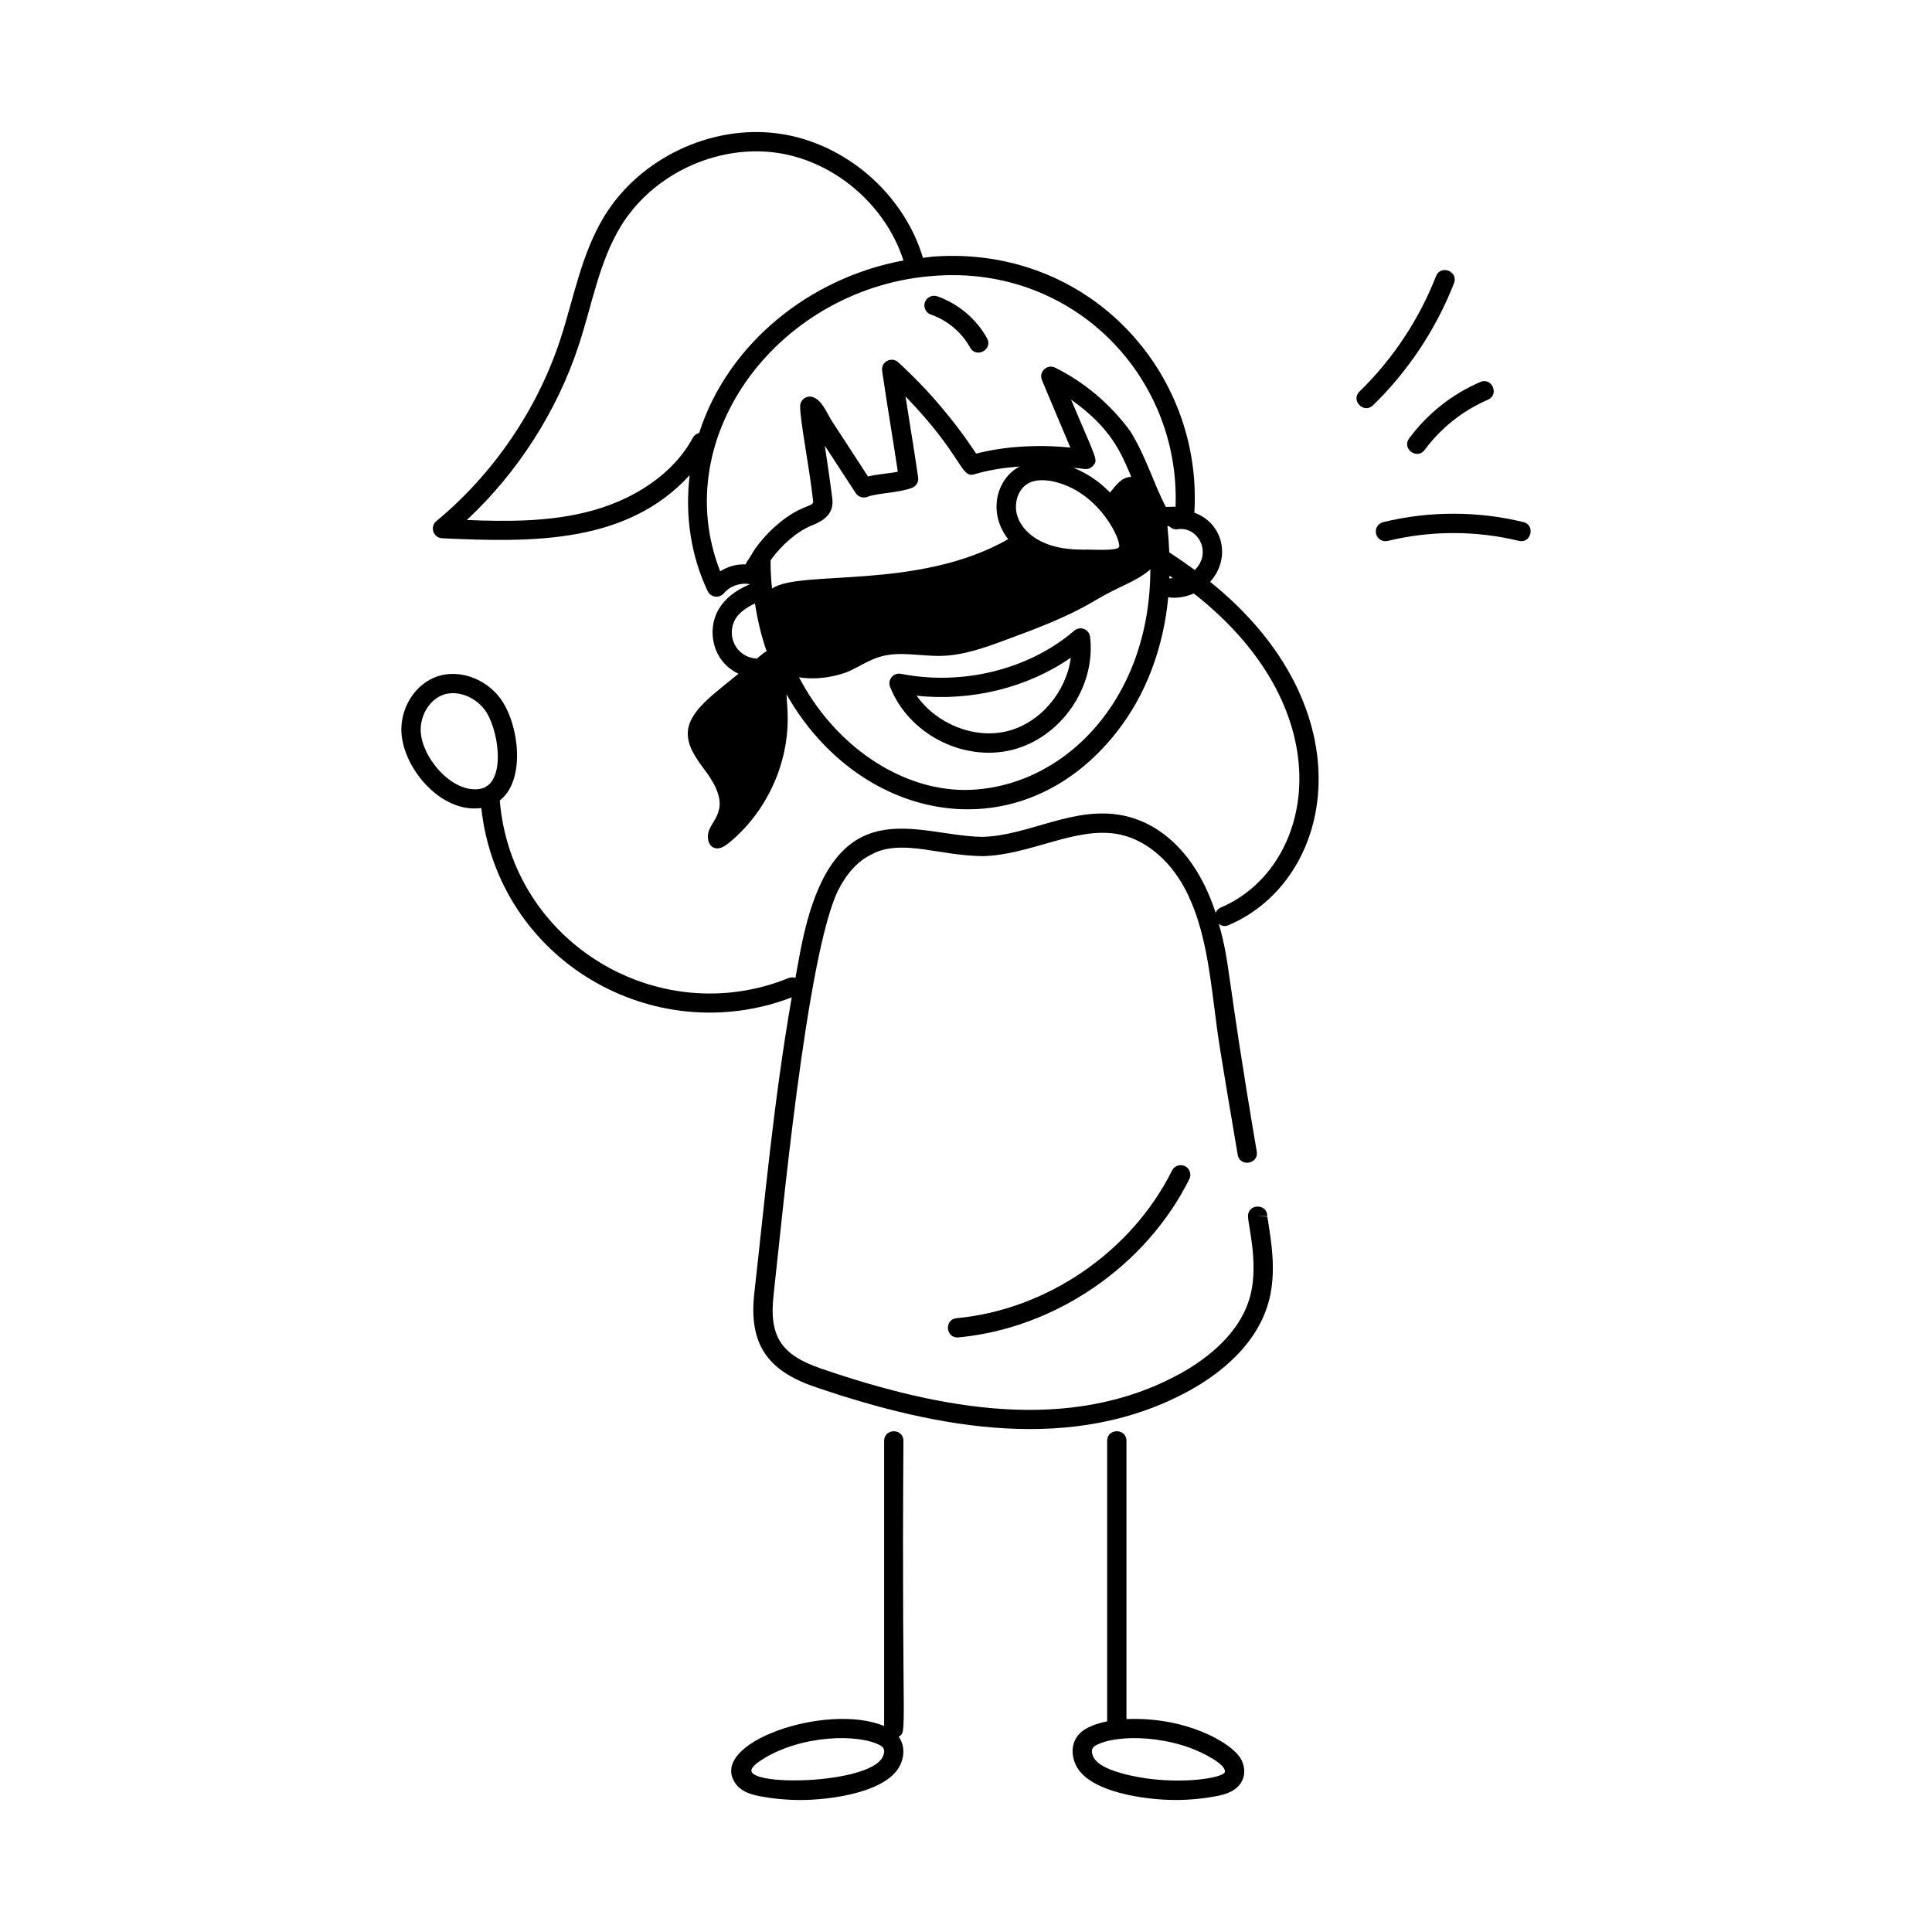 <svg id="Layer_1" enable-background="new 0 0 75 75" viewBox="0 0 75 75" xmlns="http://www.w3.org/2000/svg"><g id="_Hide_Seek" fill="rgb(0,0,0)"><path d="m41.702 24.483c-1.751 1.504-4.33 2.146-6.727 1.675-.293-.056-.529.231-.422.504.708 1.815 2.822 2.925 4.736 2.449 1.9-.476 3.259-2.443 3.028-4.388-.034-.298-.39-.435-.616-.24zm-2.594 3.899c-1.295.323-2.762-.288-3.523-1.374 2.126.226 4.305-.312 5.983-1.477-.168 1.311-1.174 2.529-2.46 2.851z"/><path d="m36.137 12.211c.641.223 1.195.689 1.523 1.282.239.434.897.072.656-.363-.416-.752-1.121-1.345-1.934-1.628-.196-.064-.409.035-.478.231-.067.195.036.409.231.478z"/><path d="m35.072 55.934c0-.496-.75-.496-.75 0v11.071c-2.202-.932-6.924.657-5.754 2.253.223.302.6.408.938.472.519.098 1.044.146 1.569.146 1.166 0 3.378-.295 3.875-1.366.183-.398.147-.795-.063-1.093.355-.216.107.096.184-11.482zm-.802 12.261c-.509 1.094-5.526 1.173-5.072.447.081-.131.247-.247.383-.333h.001c1.516-.971 3.785-1.015 4.609-.542.145.083.171.227.079.428z"/><path d="m42.979 55.934v10.888c-.308.062-.594.156-.834.294-.485.279-.641.839-.386 1.393.495 1.072 2.717 1.366 3.874 1.366.526 0 1.053-.048 1.57-.146.339-.063.715-.17.938-.472.21-.284.213-.683.007-1.013-.382-.617-2.14-1.608-4.419-1.509v-10.802c0-.496-.75-.496-.75 0zm4.148 12.374c0 .001.001.001.001.001.136.086.302.201.383.332.035.056.055.133.026.172-.197.267-2.259.527-4.033.015-.599-.172-.947-.379-1.063-.633-.093-.201-.066-.345.078-.428.821-.475 3.1-.426 4.608.541z"/><path d="m47.685 35.918c4.163-1.766 5.411-8.408-.707-13.332.801-.886.542-2.258-.613-2.683.331-5.472-4.089-10.338-10.064-9.948-.159.01-.314.037-.472.054-.743-2.49-3.023-4.467-5.599-4.823-2.614-.367-5.403.958-6.776 3.217-.897 1.477-1.187 3.206-1.703 4.774-.894 2.723-2.603 5.227-4.812 7.053-.263.218-.119.647.221.664 3.574.175 7.199.195 9.613-2.449-.188 1.555.044 3.128.701 4.506.121.25.453.286.626.08.235-.281.639-.421.995-.355.01.002.018-.005.028-.004-.583.25-.988.571-1.228.986-.468.808-.243 2.016.772 2.496-.905.751-1.891 1.415-1.963 2.223-.052.581.344 1.094.69 1.564 1.031 1.399.313 1.787.125 2.306-.089.247-.033.589.216.67.197.065.401-.065.562-.197 1.447-1.181 2.312-3.044 2.281-4.912-.005-.287-.027-.572-.049-.858 2.882 5.071 9.139 6.194 12.839 1.443 1.114-1.419 1.797-3.239 1.983-5.212.216.051.6.027.993-.142 5.885 4.611 4.691 10.643 1.049 12.19-.096.041-.166.117-.202.208-.756-2.331-2.179-3.486-3.575-3.776-1.937-.402-3.7.797-5.494.825-2.543-.035-5.692-1.95-6.975 4.055-.101.471-.18.947-.269 1.42-.081-.026-.17-.03-.257.004-5.049 2.054-10.761-1.357-11.22-6.89 1.047-.813.73-3.065-.015-4.011-.591-.75-1.576-1.078-2.396-.811-.813.271-1.394 1.107-1.41 2.035v.001c-.023 1.423 1.497 3.306 3.103 3.077.655 5.924 6.689 9.401 12.052 7.353-.694 3.952-1.053 7.943-1.452 11.467-.219 1.953.466 3.014 2.364 3.657 4.822 1.65 10.069 2.591 14.532.136 1.173-.649 2.662-1.793 3.098-3.55.265-1.079.084-2.198-.08-3.2l-.375-.018h.375c0-.496-.75-.496-.75 0 0 .337.407 1.794.102 3.039-.37 1.493-1.69 2.495-2.731 3.072-4.269 2.347-9.302 1.395-13.929-.189-1.571-.533-2.04-1.256-1.859-2.863.321-2.838 1.277-13.207 2.51-15.717.616-1.207 1.336-1.376 1.437-1.459 1.165-.489 2.488.12 4.157.141 1.865-.031 3.662-1.189 5.331-.841 1.088.227 2.087 1.116 2.672 2.383.618 1.316.813 2.852 1.002 4.337.156 1.232.179 1.411.908 5.713.084.49.822.363.74-.125-1.231-7.25-1.007-7.164-1.471-8.838.123.095.25.106.371.054zm-1.303-13.79c-.312-.23-.642-.459-.991-.687-.014-.36-.039-.694-.072-1.014l.069-.001c.082.088.2.14.33.119.785-.124 1.35.907.664 1.583zm-16.412.716c-.04-.359-.057-.719-.057-1.078.017-.025.027-.053.045-.077h.001c.377-.513.954-1.043 1.54-1.285.311-.127.889-.363.813-1.028-.056-.491-.274-1.96-.294-2.077l1.201 1.844c.097.147.283.207.448.146.392-.151 1.223-.155 1.738-.351.164-.062.263-.23.237-.404-.164-1.136-.361-2.306-.491-3.146 2.262 2.338 2.128 3.201 2.687 3.02.52-.158 1.12-.251 1.743-.298-.901.473-1.25 1.796-.443 2.82-3.502 2.001-8.072 1.169-9.168 1.916zm11.609-7.33c1.535 1.084 1.928 2.026 2.338 3-.358-.003-.584.305-.826.607-.404-.422-.888-.747-1.417-.961.138.017.279.023.416.045.133.021.271-.03.354-.138.186-.233.126-.205-.865-2.553zm-1.705 3.275c.374-.236.898-.138 1.179-.057 1.679.465 2.495 2.281 2.386 2.511-.106.143-.951.093-1.172.093-.523.009-1.148-.013-1.701-.252-.47-.19-.914-.558-1.074-1.056-.148-.469.019-1.013.383-1.239zm-12.977-1.796c-.754 1.394-2.294 2.455-4.226 2.911-1.479.35-3.023.344-4.548.282 1.975-1.844 3.5-4.219 4.341-6.776.534-1.63.798-3.248 1.631-4.619 1.222-2.01 3.696-3.182 6.032-2.864 2.255.313 4.25 2.021 4.945 4.185-3.615.664-6.811 3.205-7.932 6.698-.1.024-.19.085-.243.183zm2.045 4.915c-.396-.007-.691.09-.985.27-2.07-5.28 2.35-11.09 8.393-11.476 5.369-.361 9.472 3.944 9.285 8.969l-.381.007c-.495-.97-.764-1.943-1.372-2.932-.771-1.053-1.78-1.908-2.922-2.473-.306-.154-.645.159-.513.479.411.99.698 1.654 1.105 2.624-1.27-.131-2.581-.046-3.659.234-.857-1.302-1.874-2.494-3.025-3.546-.249-.234-.675-.025-.624.33.193 1.341.432 2.712.609 3.918-.373.075-.768.092-1.158.184-1.567-2.417-1.361-2.065-1.514-2.346-.205-.379-.37-.653-.631-.736-.245-.077-.486.107-.488.353-.006.571.343 2.263.504 3.692.03.247-.518.093-1.553 1.049-.444.408-.787.905-.827 1.005-.084.131-.174.258-.244.394zm-.398 2.125c.138-.237.408-.436.762-.608.1.629.243 1.252.454 1.857-.036.024-.076.039-.111.064-.094.07-.178.152-.271.223-.845-.064-1.185-.929-.833-1.536zm8.91 6.633c-2.526 0-5.073-1.752-6.436-4.375.683.121 1.524-.034 1.996-.26.38-.18.75-.42 1.16-.54.76-.22 1.58-.01 2.37-.03.86-.02 1.69-.32 2.5-.62 1.16-.43 2.33-.86 3.4-1.49 1.095-.657 1.592-.722 2.212-1.246-.004 5.129-3.443 8.539-7.202 8.561zm7.94-8.211c.001-.036.003-.071.004-.107.047.032.094.065.141.098-.01-0-.062-0-.145.01zm-29.063 5.845c.011-.605.388-1.167.896-1.336.518-.171 1.178.066 1.569.563.561.71.885 2.857-.123 3.09-1.095.235-2.36-1.244-2.343-2.317z"/><path d="m46.001 45.27c-.184-.09-.411-.017-.503.169-1.571 3.153-4.854 5.403-8.363 5.733-.49.046-.428.788.07.746 3.762-.353 7.28-2.766 8.965-6.146.092-.186.017-.41-.169-.503z"/><path d="m55.745 10.722c-.652 1.675-1.678 3.222-2.968 4.475-.355.343.166.885.523.537 1.365-1.326 2.452-2.966 3.144-4.74.18-.461-.519-.736-.699-.271z"/><path d="m54.703 17.019c-.294.397.305.846.604.445.631-.853 1.479-1.525 2.452-1.947.459-.198.153-.886-.297-.688-1.096.474-2.049 1.23-2.759 2.189z"/><path d="m53.87 20.999c1.664-.406 3.425-.407 5.087-.004.479.123.662-.611.178-.729-1.783-.433-3.665-.431-5.442.004-.201.049-.324.252-.275.453.052.211.267.325.453.275z"/></g></svg>